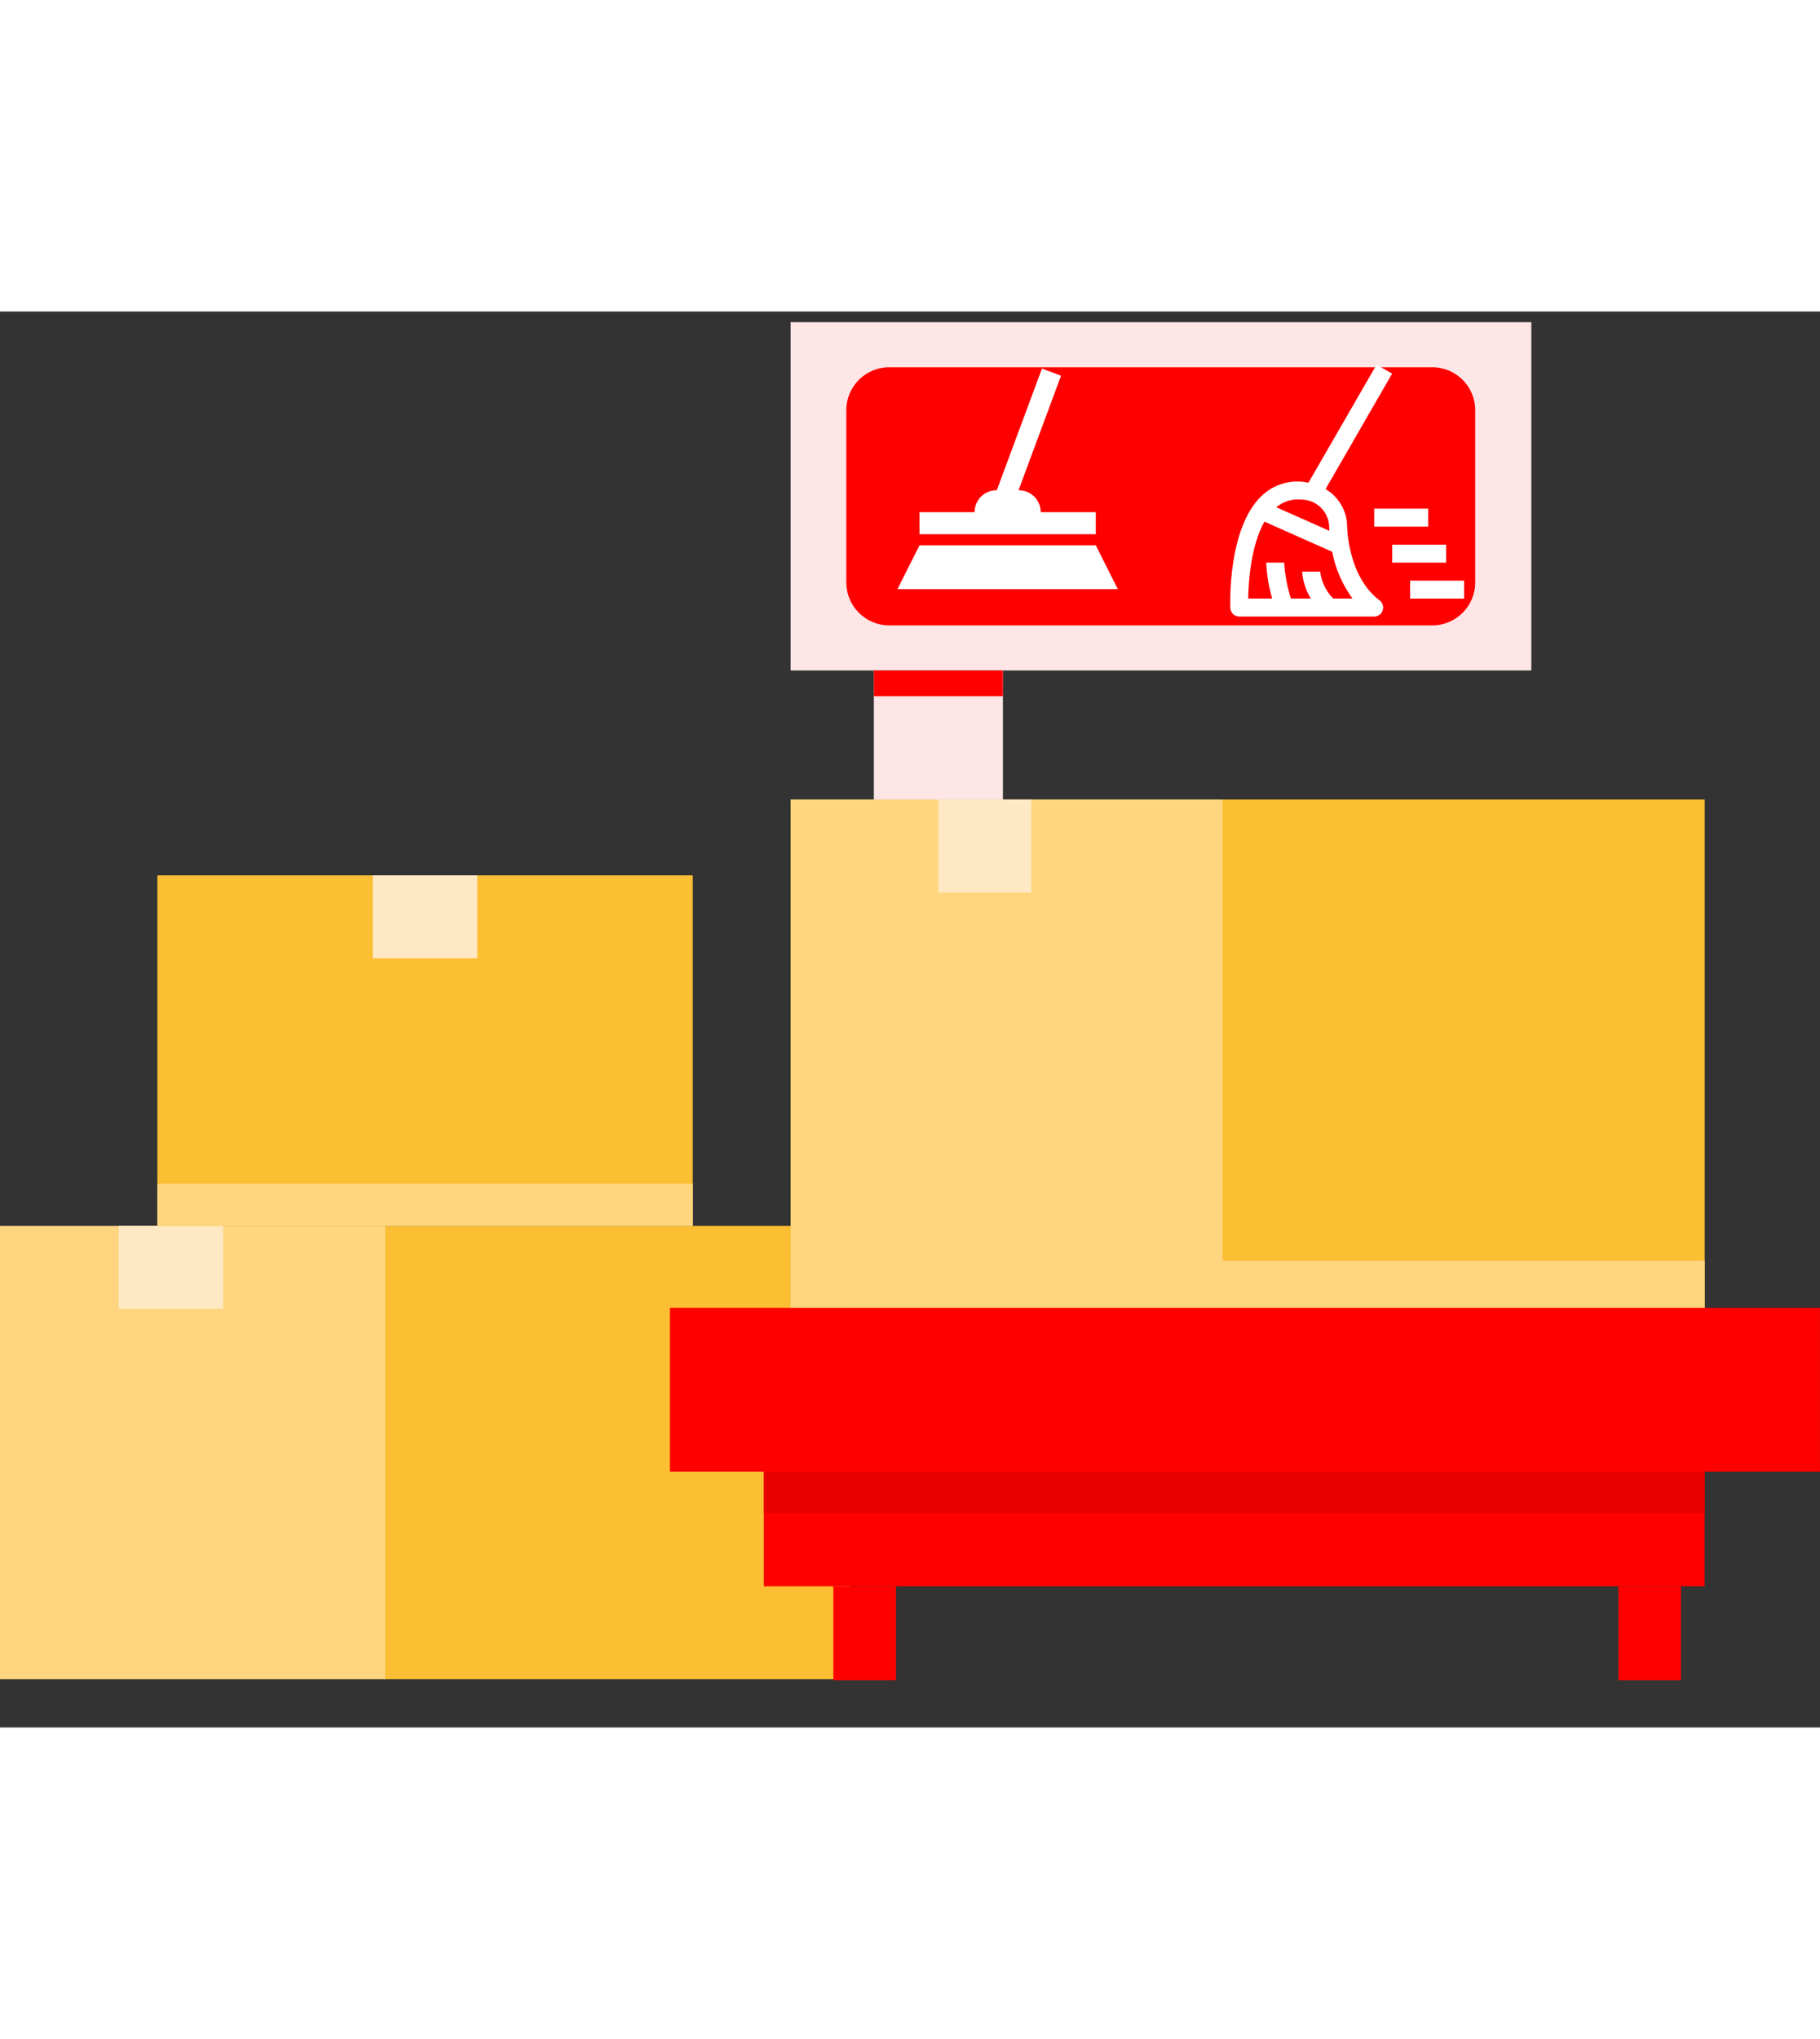 <svg width="25" height="28" viewBox="0 0 36 28" fill="none" xmlns="http://www.w3.org/2000/svg">
<rect x="0" y="0" width="36" height="28" fill="#333333" stroke="none"/>
<path d="M33.719 9.65H15.639V19.702H33.719V9.65Z" fill="#FCBE32"/>
<path d="M16.816 18.08H3.113V27.046H16.816V18.08Z" fill="#FCBE32"/>
<path d="M7.621 18.08H0V27.046H7.621V18.08Z" fill="#FFD580"/>
<path d="M24.183 9.65H15.639V19.702H24.183V9.65Z" fill="#FFD580"/>
<path d="M13.703 11.15H3.113V18.08H13.703V11.15Z" fill="#FCBE32"/>
<path d="M35.999 19.703H13.252V22.943H35.999V19.703Z" fill="#FF0000"/>
<path d="M33.718 22.943H15.109V25.209H33.718V22.943Z" fill="#FF0000"/>
<path d="M30.29 0.211H15.639V7.098H30.29V0.211Z" fill="#FFE6E6"/>
<path d="M28.33 6.207H17.59C17.121 6.207 16.74 5.826 16.74 5.357V1.952C16.74 1.482 17.121 1.102 17.59 1.102H28.33C28.8 1.102 29.18 1.482 29.18 1.952V5.357C29.18 5.826 28.8 6.207 28.33 6.207Z" fill="#FF0000"/>
<path d="M19.838 7.098H17.285V9.65H19.838V7.098Z" fill="#FFE6E6"/>
<path d="M17.723 25.209H16.484V27.067H17.723V25.209Z" fill="#FF0000"/>
<path d="M33.25 25.209H32.012V27.067H33.25V25.209Z" fill="#FF0000"/>
<path d="M9.44 11.15H7.373V12.791H9.44V11.15Z" fill="#FFE9C5"/>
<path d="M4.414 18.08H2.348V19.721H4.414V18.08Z" fill="#FFE9C5"/>
<path d="M13.703 17.248H3.113V18.081H13.703V17.248Z" fill="#FFD580"/>
<path d="M33.719 18.77H15.639V19.703H33.719V18.77Z" fill="#FFD580"/>
<path d="M20.399 9.65H18.562V11.486H20.399V9.65Z" fill="#FFE9C5"/>
<path d="M33.718 22.943H15.109V23.761H33.718V22.943Z" fill="#E80000"/>
<path d="M19.838 7.098H17.285V7.607H19.838V7.098Z" fill="#FF0000"/>
<g clip-path="url(#clip0_773_2617)">
<path d="M28.249 4.254H27.182V3.898H28.249V4.254ZM28.961 5.677H27.893V5.322H28.961V5.677ZM28.605 4.966H27.538V4.61H28.605V4.966Z" fill="white"/>
<path d="M26.647 4.253C26.646 4.103 26.606 3.956 26.531 3.826C26.456 3.696 26.349 3.587 26.22 3.511L27.536 1.229L27.229 1.051L25.881 3.386C25.715 3.349 25.543 3.354 25.38 3.401C25.217 3.448 25.069 3.534 24.948 3.653C24.282 4.296 24.333 5.798 24.336 5.861C24.338 5.907 24.357 5.951 24.39 5.983C24.424 6.014 24.468 6.032 24.514 6.032H27.181C27.218 6.032 27.254 6.02 27.285 5.999C27.315 5.977 27.338 5.946 27.349 5.91C27.361 5.875 27.362 5.837 27.351 5.801C27.339 5.766 27.317 5.734 27.288 5.712C26.658 5.239 26.647 4.263 26.647 4.253ZM25.745 3.719C25.887 3.72 26.023 3.777 26.125 3.876C26.227 3.976 26.287 4.111 26.292 4.253C26.292 4.26 26.292 4.29 26.295 4.337L25.245 3.87C25.314 3.813 25.394 3.77 25.48 3.744C25.566 3.718 25.656 3.71 25.745 3.719ZM26.371 5.676C26.229 5.532 26.138 5.344 26.113 5.143H25.757C25.77 5.332 25.829 5.515 25.93 5.676H25.534C25.461 5.445 25.416 5.206 25.401 4.965H25.046C25.057 5.206 25.097 5.445 25.164 5.676H24.69C24.695 5.35 24.741 4.628 25.011 4.155L26.351 4.751C26.415 5.085 26.552 5.401 26.753 5.676H26.371Z" fill="white"/>
</g>
<g clip-path="url(#clip1_773_2617)">
<path d="M21.675 3.968H20.586V3.966C20.585 3.851 20.54 3.742 20.459 3.661C20.378 3.58 20.269 3.535 20.154 3.534H20.147L20.988 1.269L20.61 1.129L19.717 3.534H19.709C19.595 3.535 19.485 3.58 19.404 3.661C19.324 3.742 19.278 3.851 19.278 3.966V3.968H18.188V4.404H21.675V3.968ZM21.675 4.623H18.188L17.752 5.491H22.111L21.675 4.623Z" fill="white"/>
</g>
<defs>
<clipPath id="clip0_773_2617">
<rect width="5.693" height="5.693" fill="white" transform="translate(23.623 0.695)"/>
</clipPath>
<clipPath id="clip1_773_2617">
<rect width="5.231" height="5.231" fill="white" transform="translate(17.316 0.695)"/>
</clipPath>
</defs>
</svg>
